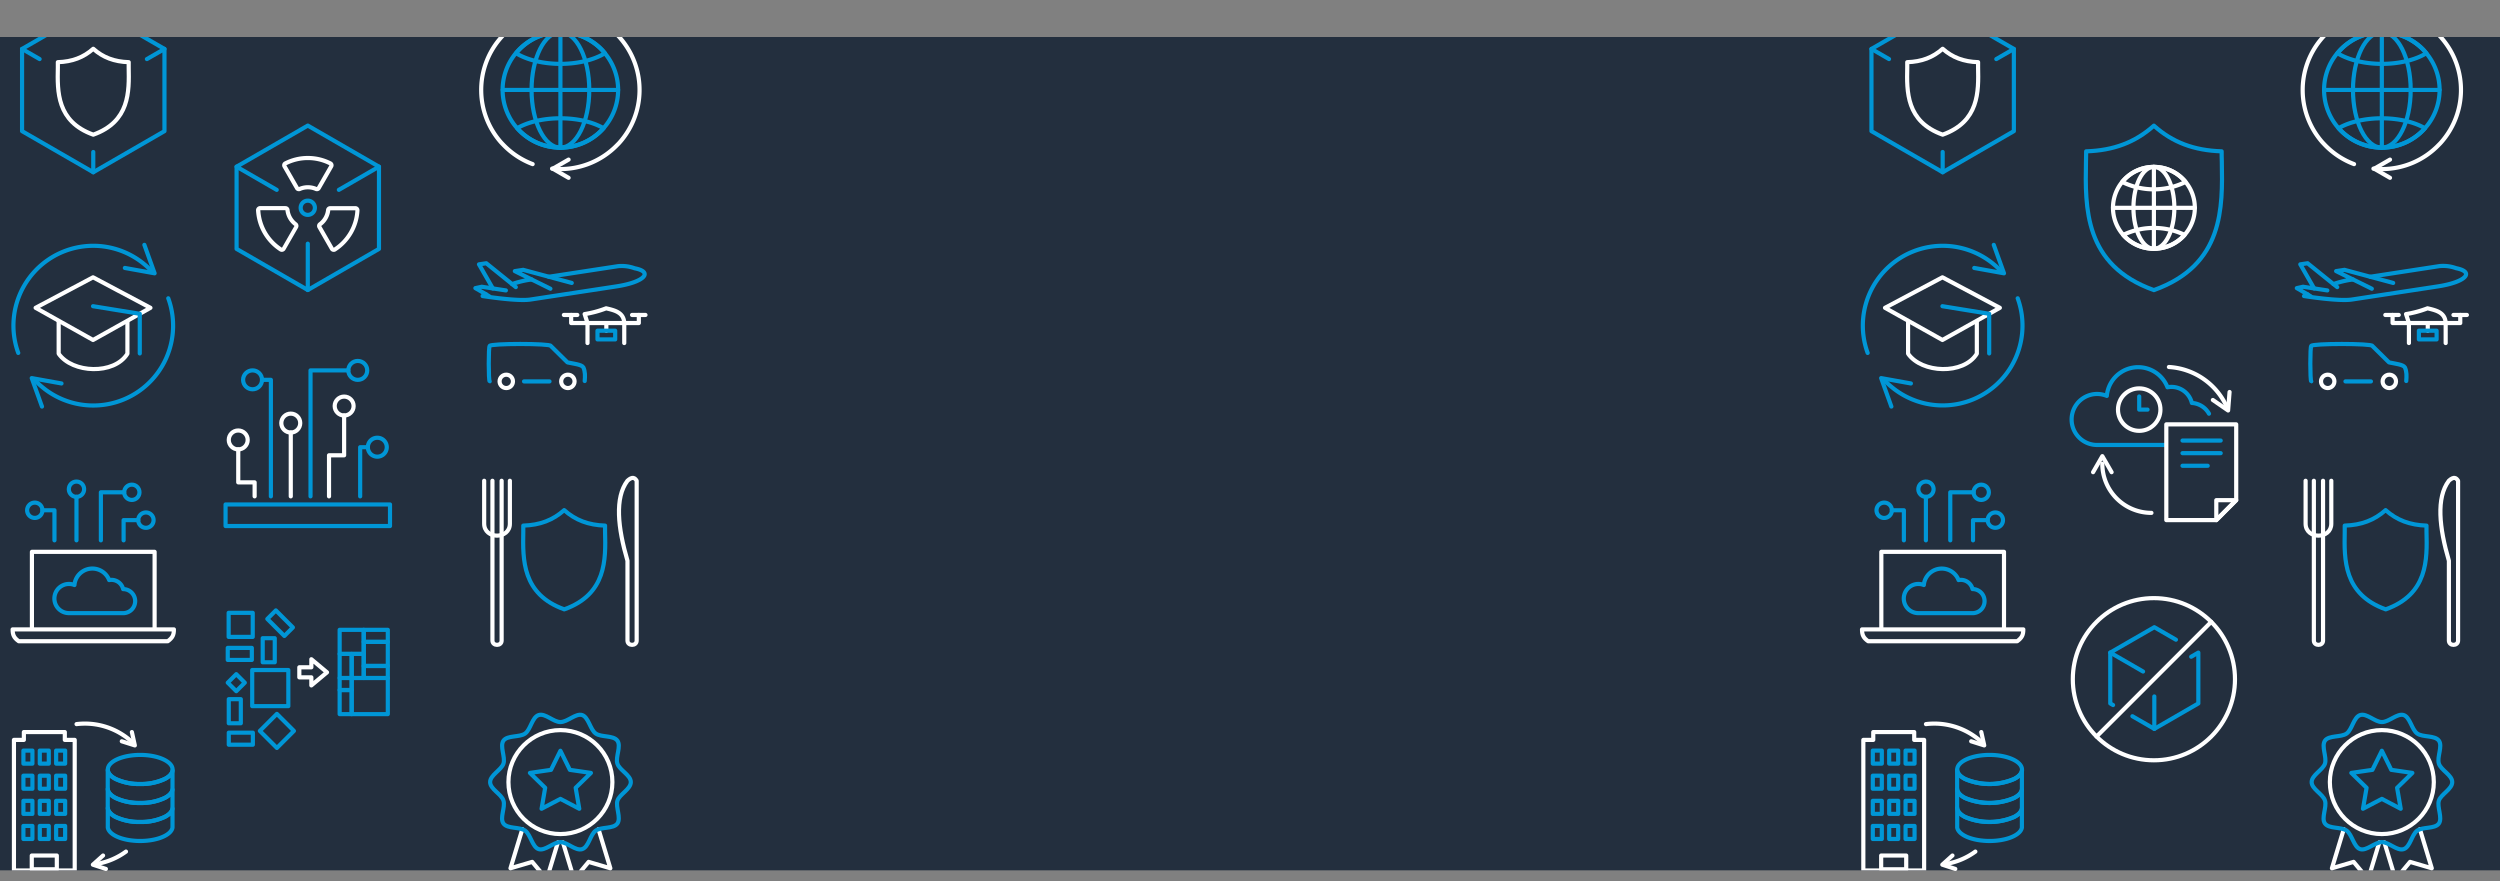 <svg xmlns="http://www.w3.org/2000/svg" xmlns:xlink="http://www.w3.org/1999/xlink" viewBox="0 0 1200 423.04"><rect x="0" y="0" width="1200" height="423.04" fill="#808080" stroke="none"/><defs><style>.cls-1,.cls-10,.cls-11,.cls-6,.cls-7,.cls-8,.cls-9{fill:none;}.cls-2{clip-path:url(#clip-path);}.cls-3{fill:#232f3e;}.cls-4{fill:#0096d6;}.cls-5{fill:#fff;}.cls-10,.cls-6,.cls-9{stroke:#0096d6;}.cls-6,.cls-7,.cls-9{stroke-linecap:round;}.cls-6,.cls-7,.cls-8{stroke-linejoin:round;}.cls-10,.cls-11,.cls-6,.cls-7,.cls-8,.cls-9{stroke-width:2px;}.cls-11,.cls-7,.cls-8{stroke:#fff;}.cls-10,.cls-11,.cls-9{stroke-miterlimit:10;}</style><clipPath id="clip-path" transform="translate(0 17.77)"><rect class="cls-1" width="1200" height="400"/></clipPath></defs><g id="Layer_2" data-name="Layer 2"><g id="Layer_1-2" data-name="Layer 1"><g class="cls-2"><rect class="cls-3" y="17.77" width="1200" height="400"/><g id="dangerous_good"><path class="cls-4" d="M147.74,79.55a2.41,2.41,0,1,1-2.41,2.4,2.39,2.39,0,0,1,2.41-2.4m0-2a4.41,4.41,0,1,0,4.4,4.4,4.41,4.41,0,0,0-4.4-4.4Z" transform="translate(0 17.77)"/><path class="cls-5" d="M147.74,59.08a22.82,22.82,0,0,1,10.38,2.48l-6,10.46a10.94,10.94,0,0,0-8.69,0l-6-10.46a22.86,22.86,0,0,1,10.39-2.48m0-2a24.69,24.69,0,0,0-11.3,2.7,2,2,0,0,0-.82,2.78l6,10.46a2,2,0,0,0,1.73,1,2.13,2.13,0,0,0,.81-.16,8.84,8.84,0,0,1,7.08,0,2,2,0,0,0,.8.16,2,2,0,0,0,1.73-1l6-10.46a2,2,0,0,0-.82-2.78,24.68,24.68,0,0,0-11.29-2.7Z" transform="translate(0 17.77)"/><path class="cls-5" d="M170.58,83.16h0m0,0a22.85,22.85,0,0,1-10.38,18l-6-10.46a10.8,10.8,0,0,0,4.34-7.52h12.08m0-2H158.5a2,2,0,0,0-2,1.78A8.84,8.84,0,0,1,153,89.07a2,2,0,0,0-.55,2.61l6,10.46a2,2,0,0,0,1.27.94,1.82,1.82,0,0,0,.46.06,1.92,1.92,0,0,0,1.09-.33,24.93,24.93,0,0,0,11.28-19.44,1.48,1.48,0,0,0,0-.21,2,2,0,0,0-2-2Zm0,4Z" transform="translate(0 17.77)"/><path class="cls-5" d="M137,83.16a10.8,10.8,0,0,0,4.34,7.52l-6,10.46a22.85,22.85,0,0,1-10.38-18H137m0-2H124.89a2,2,0,0,0-1.45.62,2,2,0,0,0-.55,1.48,25,25,0,0,0,11.29,19.55,2,2,0,0,0,1.09.33,1.89,1.89,0,0,0,.47-.06,2,2,0,0,0,1.26-.94l6-10.46a2,2,0,0,0-.55-2.61A8.92,8.92,0,0,1,139,82.94a2,2,0,0,0-2-1.78Z" transform="translate(0 17.77)"/><polyline class="cls-6" points="113.56 80.01 113.56 119.47 147.74 139.21 147.74 116.97"/><polyline class="cls-6" points="147.74 139.21 181.91 119.47 181.91 80.01 162.65 91.13"/><polyline class="cls-6" points="181.91 80.01 147.74 60.28 113.56 80.01 132.82 91.13"/></g><g id="food_safety"><path class="cls-6" d="M270.85,274.72c-20.27-7.26-19.92-23.88-19.67-37.26,0-1,0-2,0-2.94,8-.24,14.25-2.62,19.63-7.43,5.36,4.81,11.65,7.19,19.62,7.43,0,.95,0,1.93,0,2.94C290.78,250.84,291.12,267.46,270.85,274.72Z" transform="translate(0 17.77)"/><path class="cls-7" d="M240.78,213v76.7c0,2.75-4.41,2.75-4.41,0V213" transform="translate(0 17.77)"/><path class="cls-7" d="M305.6,213v76.7c0,2.75-4.41,2.75-4.41,0V251.39c-4.64-15.84-6.2-30.26,0-38.42C303.6,210.79,304.73,211.59,305.6,213Z" transform="translate(0 17.77)"/><path class="cls-7" d="M232.4,213V233.6c0,7.65,12.34,7.65,12.34,0V213" transform="translate(0 17.77)"/></g><g id="global_trade_services"><path class="cls-6" d="M296.7,25.4a27.61,27.61,0,0,1-7,18.36c-.23.26-.47.52-.71.77a27.69,27.69,0,0,1-40.06,0c-.24-.25-.48-.51-.71-.77a27.69,27.69,0,0,1-.62-36c.42-.52.86-1,1.33-1.5a27.69,27.69,0,0,1,40.06,0c.47.48.91,1,1.33,1.5A27.57,27.57,0,0,1,296.7,25.4Z" transform="translate(0 17.77)"/><ellipse class="cls-6" cx="269" cy="43.16" rx="13.85" ry="27.7"/><line class="cls-6" x1="241.3" y1="43.16" x2="296.7" y2="43.16"/><path class="cls-6" d="M290.36,7.77c-.42.26-.86.51-1.33.76-5,2.68-12.15,4.36-20,4.36s-15-1.68-20-4.36c-.46-.25-.91-.5-1.33-.76.42-.52.86-1,1.33-1.5a27.69,27.69,0,0,1,40.06,0C289.5,6.75,289.94,7.25,290.36,7.77Z" transform="translate(0 17.77)"/><path class="cls-6" d="M289.74,43.76c-.23.26-.47.52-.71.77a27.69,27.69,0,0,1-40.06,0c-.24-.25-.48-.51-.71-.77l.71-.39c5-2.69,12.15-4.36,20-4.36s15,1.67,20,4.36Z" transform="translate(0 17.77)"/><line class="cls-6" x1="269" y1="15.46" x2="269" y2="70.86"/><path class="cls-7" d="M255.66,61a38.14,38.14,0,0,1-14.14-9.35q-.5-.51-1-1.05a38,38,0,0,1-.86-49.36c.58-.71,1.19-1.4,1.82-2.06A37.89,37.89,0,0,1,269-12.59c1.35,0,2.69.07,4,.2" transform="translate(0 17.77)"/><path class="cls-7" d="M282.35-10.18A38,38,0,0,1,296.48-.84c.63.66,1.24,1.35,1.82,2.06a38,38,0,0,1-.86,49.36q-.46.54-1,1.05A38,38,0,0,1,265,63.18" transform="translate(0 17.77)"/><polyline class="cls-7" points="265.35 9.74 272.92 5.37 265.35 1"/><polyline class="cls-7" points="272.92 76.61 265.35 80.98 272.92 85.35"/></g><g id="global_security_operations"><path class="cls-6" d="M1033.86,121.48c-33.58-12-33-39.56-32.59-61.73,0-1.68.07-3.3.09-4.88,13.2-.4,23.6-4.35,32.51-12.32,8.88,8,19.31,11.92,32.52,12.32,0,1.58,0,3.2.08,4.88C1066.88,81.92,1067.45,109.45,1033.86,121.48Z" transform="translate(0 17.77)"/></g><path class="cls-7" d="M1053.52,82a19.55,19.55,0,0,1-4.94,13c-.16.19-.33.37-.5.55a19.63,19.63,0,0,1-28.41,0c-.17-.18-.34-.36-.5-.55a19.64,19.64,0,0,1-.45-25.52c.3-.37.62-.72.95-1.06a19.63,19.63,0,0,1,28.41,0c.33.34.64.69.94,1.06A19.55,19.55,0,0,1,1053.52,82Z" transform="translate(0 17.77)"/><ellipse class="cls-7" cx="1033.87" cy="99.76" rx="9.82" ry="19.64"/><line class="cls-7" x1="1014.23" y1="99.76" x2="1053.52" y2="99.76"/><path class="cls-7" d="M1049,69.49l-.94.54a34.2,34.2,0,0,1-28.41,0l-.95-.54c.3-.37.62-.72.95-1.06a19.63,19.63,0,0,1,28.41,0C1048.41,68.77,1048.72,69.12,1049,69.49Z" transform="translate(0 17.77)"/><path class="cls-7" d="M1048.58,95c-.16.19-.33.37-.5.55a19.63,19.63,0,0,1-28.41,0c-.17-.18-.34-.36-.5-.55l.5-.27a34.1,34.1,0,0,1,28.41,0Z" transform="translate(0 17.77)"/><line class="cls-7" x1="1033.87" y1="80.11" x2="1033.87" y2="119.4"/><g id="product_safety"><polyline class="cls-6" points="898.3 23.49 898.3 62.95 932.48 82.68 932.48 72.96"/><polyline class="cls-6" points="932.48 82.68 966.65 62.95 966.65 23.49 958.23 28.35"/><polyline class="cls-6" points="966.65 23.49 932.48 3.76 898.3 23.49 906.73 28.35"/><path class="cls-7" d="M932.48,46.87c-17.55-6.28-17.25-20.67-17-32.25,0-.88,0-1.72,0-2.55,6.91-.21,12.34-2.27,17-6.43,4.64,4.16,10.09,6.22,17,6.43,0,.83,0,1.67,0,2.55C949.73,26.2,950,40.59,932.48,46.87Z" transform="translate(0 17.77)"/></g><g id="restricted_products"><polyline class="cls-6" points="1051.78 315.23 1055.2 313.25 1055.2 337.65 1034.07 349.86"/><polyline class="cls-6" points="1044.44 307.05 1034.07 301.06 1012.93 313.25 1028.66 322.33"/><polyline class="cls-6" points="1012.93 313.25 1012.93 337.65 1014.27 338.42"/><polyline class="cls-6" points="1034.07 334.29 1034.07 349.86 1023.56 343.79"/><line class="cls-7" x1="1061.39" y1="298.5" x2="1006.35" y2="353.54"/><circle class="cls-7" cx="1033.87" cy="326.02" r="38.92"/></g><g id="ww_transportation"><path class="cls-6" d="M280.66,165.11c.19-2.27.29-4.52-.66-6.55-.82-1.38-4.65-1.73-7.61-2.38l-8-7.9c0-1.26-29.33-1.26-29.33,0-.61,0-.61,17,0,17" transform="translate(0 17.77)"/><line class="cls-6" x1="263.76" y1="183.08" x2="251.54" y2="183.08"/><circle class="cls-7" cx="272.58" cy="183.06" r="3.21"/><circle class="cls-7" cx="243.01" cy="183.06" r="3.21"/><line class="cls-6" x1="247.59" y1="137.81" x2="245.79" y2="136.36"/><line class="cls-6" x1="234.8" y1="142.19" x2="233.35" y2="141.34"/><line class="cls-6" x1="242.82" y1="139.4" x2="236.54" y2="138.44"/><path class="cls-6" d="M296,119.68,254.66,126c-6.29,1-23-1.67-23-1.67s.63-.31,1.71-.8l-5.18-3,3.06-.66,5.31.81-6.64-11.56,3.49-.53,12.4,10a47.48,47.48,0,0,1,7.42-1.93l1.94-.3-8.05-4,4-.61,12.37,3.32L296.61,110a17.94,17.94,0,0,1,8,1C313.79,112.78,309.27,117.64,296,119.68Z" transform="translate(0 17.77)"/><line class="cls-6" x1="264.19" y1="138.59" x2="255.15" y2="134.13"/><line class="cls-6" x1="274.44" y1="135.81" x2="263.42" y2="132.85"/><polyline class="cls-7" points="274.16 151.18 274.16 155.06 306.64 155.06 306.64 151.18"/><path class="cls-7" d="M282,146.88v-9.59l-1.37-4.3a49.87,49.87,0,0,0,10.3-2.77c4.3,1,8.48,2,8.71,7.07v9.59" transform="translate(0 17.77)"/><line class="cls-7" x1="291.04" y1="158.74" x2="291.04" y2="155.06"/><line class="cls-7" x1="303.38" y1="151.18" x2="309.83" y2="151.18"/><line class="cls-7" x1="270.66" y1="151.18" x2="277.11" y2="151.18"/><rect class="cls-6" x="286.79" y="158.74" width="8.5" height="4.18"/></g><g id="aces"><path class="cls-6" d="M1060.31,180.8a10.09,10.09,0,0,0-8.21-5.15,10.09,10.09,0,0,0-9.81-7.71,10,10,0,0,0-1.9.18,15.1,15.1,0,0,0-29.12,4.14,12.24,12.24,0,1,0-4.67,23.56c.29,0,.58,0,.87,0h31.92" transform="translate(0 17.77)"/><path class="cls-7" d="M1032.68,228.41a23.55,23.55,0,0,1-23.56-23.55" transform="translate(0 17.77)"/><path class="cls-7" d="M1041.08,158.39a32.58,32.58,0,0,1,27.6,18.75" transform="translate(0 17.77)"/><polyline class="cls-7" points="1013.57 226.65 1009.12 218.95 1004.68 226.65"/><polyline class="cls-7" points="1062.17 191.99 1069.49 197.03 1070.19 188.16"/><circle class="cls-7" cx="1026.82" cy="196.61" r="10.19"/><polyline class="cls-6" points="1026.82 190.31 1026.82 196.61 1030.82 196.61"/><polygon class="cls-7" points="1063.82 249.65 1063.82 240.08 1073.38 240.08 1063.82 249.65"/><polygon class="cls-7" points="1039.83 203.69 1039.83 249.65 1063.82 249.65 1073.38 240.08 1073.38 203.69 1039.83 203.69"/><line class="cls-6" x1="1047.6" y1="211.47" x2="1065.93" y2="211.47"/><line class="cls-6" x1="1047.6" y1="217.52" x2="1065.93" y2="217.52"/><line class="cls-6" x1="1047.6" y1="223.57" x2="1059.69" y2="223.57"/></g><g id="pars_td"><polygon class="cls-7" points="932.37 163.19 904.81 147.75 932.37 133.11 959.93 147.75 932.37 163.19"/><path class="cls-8" d="M948.88,136.11V152c-6.33,10.28-26.44,9.43-33,0V136.11" transform="translate(0 17.77)"/><polyline class="cls-6" points="932.37 146.98 954.81 150.62 954.81 169.65"/><path class="cls-9" d="M896.47,151.63a38.32,38.32,0,0,1,60.74-42.37c1,.81,1.86,1.65,2.72,2.52" transform="translate(0 17.77)"/><path class="cls-9" d="M968.49,125.42a38.32,38.32,0,0,1-60.74,42.37c-1-.81-1.86-1.65-2.72-2.52" transform="translate(0 17.77)"/><polyline class="cls-6" points="947.64 128.62 961.92 131.19 957.01 117.53"/><polyline class="cls-6" points="917.23 184.06 902.95 181.49 907.86 195.15"/></g><g id="business_intellegence"><path class="cls-6" d="M970.51,370.36v9.11h0c-.6,3.6-7.32,6.43-15.52,6.43s-14.93-2.83-15.53-6.43l0-.23v-9.11c.15,1.63,1.55,3.11,3.78,4.26a30.09,30.09,0,0,0,23.55,0C968.88,373.29,970.26,371.89,970.51,370.36Z" transform="translate(0 17.77)"/><path class="cls-6" d="M970.51,361.25v9.11c-.25,1.53-1.63,2.93-3.75,4a30.09,30.09,0,0,1-23.55,0c-2.23-1.15-3.63-2.63-3.78-4.26V361c.15,1.63,1.55,3.11,3.78,4.26a30.09,30.09,0,0,0,23.55,0C968.88,364.18,970.26,362.78,970.51,361.25Z" transform="translate(0 17.77)"/><polygon class="cls-7" points="918.82 355.15 918.82 351.39 899.16 351.39 899.16 355.15 894.4 355.15 894.4 417.84 923.58 417.84 923.58 355.15 918.82 355.15"/><rect class="cls-6" x="898.95" y="360.28" width="4.32" height="6.26"/><rect class="cls-6" x="906.81" y="360.28" width="4.32" height="6.26"/><rect class="cls-6" x="914.67" y="360.28" width="4.32" height="6.26"/><rect class="cls-6" x="898.95" y="372.34" width="4.32" height="6.26"/><rect class="cls-6" x="906.81" y="372.34" width="4.32" height="6.26"/><rect class="cls-6" x="914.67" y="372.34" width="4.32" height="6.26"/><rect class="cls-6" x="898.95" y="384.4" width="4.32" height="6.26"/><rect class="cls-6" x="906.81" y="384.4" width="4.32" height="6.26"/><rect class="cls-6" x="914.67" y="384.4" width="4.32" height="6.26"/><rect class="cls-6" x="898.95" y="396.45" width="4.32" height="6.26"/><rect class="cls-6" x="906.81" y="396.45" width="4.32" height="6.26"/><rect class="cls-7" x="902.96" y="410.66" width="12.02" height="6.61"/><rect class="cls-6" x="914.67" y="396.45" width="4.32" height="6.26"/><path class="cls-7" d="M948.17,391a33.25,33.25,0,0,1-13.82,5.88" transform="translate(0 17.77)"/><path class="cls-7" d="M924.47,329.8a33.53,33.53,0,0,1,27.44,9.31" transform="translate(0 17.77)"/><polyline class="cls-7" points="937.18 410.65 932.3 415.04 938.54 417.08"/><polyline class="cls-7" points="946.17 355.82 952.43 357.8 951.01 351.39"/><path class="cls-6" d="M970.51,352.14v9.11c-.25,1.53-1.63,2.93-3.75,4a30.09,30.09,0,0,1-23.55,0c-2.23-1.15-3.63-2.63-3.78-4.26v-9.1c.15,1.62,1.55,3.1,3.78,4.25a30,30,0,0,0,23.55,0C968.88,355.07,970.26,353.68,970.51,352.14Z" transform="translate(0 17.77)"/><path class="cls-6" d="M970.55,351.62a3,3,0,0,1,0,.52c-.25,1.54-1.63,2.93-3.75,4a30,30,0,0,1-23.55,0c-2.23-1.15-3.63-2.63-3.78-4.25,0-.1,0-.2,0-.3,0-3.85,7-7,15.57-7S970.55,347.77,970.55,351.62Z" transform="translate(0 17.77)"/></g><g id="compliance_operations"><polyline class="cls-7" points="287.28 398.01 292.97 416.77 282.54 413.7 275.58 422.04 270.21 404.35"/><polyline class="cls-7" points="250.72 398.01 245.03 416.77 255.46 413.7 262.42 422.04 267.79 404.35"/><path class="cls-10" d="M302.79,357.64c0,3.37-5.42,5.85-6.41,8.89s1.87,8.34-.05,11-7.76,1.49-10.41,3.42-3.32,7.83-6.48,8.86-7.06-3.36-10.44-3.36-7.4,4.35-10.44,3.36-3.85-6.94-6.48-8.86-8.48-.77-10.41-3.42,1-7.81,0-11-6.41-5.52-6.41-8.89,5.42-5.85,6.41-8.9-1.87-8.34,0-11,7.76-1.5,10.41-3.43,3.32-7.83,6.48-8.85,7.07,3.36,10.44,3.36,7.4-4.35,10.44-3.36,3.85,6.94,6.48,8.85,8.48.77,10.42,3.43-1,7.8,0,11S302.79,354.26,302.79,357.64Z" transform="translate(0 17.77)"/><circle class="cls-11" cx="269" cy="375.4" r="24.95"/><polygon class="cls-6" points="269 360.36 273.53 369.53 283.64 371 276.32 378.14 278.05 388.21 269 383.46 259.95 388.21 261.68 378.14 254.36 371 264.48 369.53 269 360.36"/></g><g id="food_safety-2" data-name="food_safety"><path class="cls-6" d="M1145.14,274.72c-20.27-7.26-19.93-23.88-19.67-37.26,0-1,0-2,0-2.94,8-.24,14.24-2.62,19.62-7.43,5.36,4.81,11.66,7.19,19.63,7.43,0,.95,0,1.93,0,2.94C1165.06,250.84,1165.41,267.46,1145.14,274.72Z" transform="translate(0 17.77)"/><path class="cls-7" d="M1115.06,213v76.7c0,2.75-4.41,2.75-4.41,0V213" transform="translate(0 17.77)"/><path class="cls-7" d="M1179.88,213v76.7c0,2.75-4.41,2.75-4.41,0V251.39c-4.63-15.84-6.2-30.26,0-38.42C1177.89,210.79,1179,211.59,1179.88,213Z" transform="translate(0 17.77)"/><path class="cls-7" d="M1106.69,213V233.6c0,7.65,12.33,7.65,12.33,0V213" transform="translate(0 17.77)"/></g><g id="global_trade_services-2" data-name="global_trade_services"><path class="cls-6" d="M1171,25.4a27.56,27.56,0,0,1-7,18.36c-.23.26-.46.52-.7.77a27.7,27.7,0,0,1-40.07,0c-.24-.25-.48-.51-.71-.77a27.69,27.69,0,0,1-.62-36c.42-.52.87-1,1.33-1.5a27.7,27.7,0,0,1,40.07,0c.46.48.9,1,1.33,1.5A27.57,27.57,0,0,1,1171,25.4Z" transform="translate(0 17.77)"/><ellipse class="cls-6" cx="1143.28" cy="43.16" rx="13.85" ry="27.7"/><line class="cls-6" x1="1115.58" y1="43.16" x2="1170.99" y2="43.16"/><path class="cls-6" d="M1164.65,7.77c-.43.26-.87.51-1.33.76-5,2.68-12.16,4.36-20,4.36s-15-1.68-20-4.36c-.46-.25-.9-.5-1.33-.76.42-.52.87-1,1.33-1.5a27.7,27.7,0,0,1,40.07,0C1163.78,6.75,1164.22,7.25,1164.65,7.77Z" transform="translate(0 17.77)"/><path class="cls-6" d="M1164,43.76c-.23.26-.46.52-.7.77a27.7,27.7,0,0,1-40.07,0c-.24-.25-.48-.51-.71-.77l.71-.39c5-2.69,12.15-4.36,20-4.36s15,1.67,20,4.36Z" transform="translate(0 17.77)"/><line class="cls-6" x1="1143.28" y1="15.46" x2="1143.28" y2="70.86"/><path class="cls-7" d="M1129.94,61a38,38,0,0,1-14.13-9.35c-.33-.34-.65-.69-1-1.05A38,38,0,0,1,1114,1.22c.59-.71,1.2-1.4,1.83-2.06a37.89,37.89,0,0,1,27.47-11.75c1.36,0,2.69.07,4,.2" transform="translate(0 17.77)"/><path class="cls-7" d="M1156.63-10.18a38,38,0,0,1,14.13,9.34c.63.66,1.24,1.35,1.82,2.06a38,38,0,0,1-.85,49.36c-.32.36-.64.71-1,1.05a37.86,37.86,0,0,1-27.48,11.76,37.52,37.52,0,0,1-4-.21" transform="translate(0 17.77)"/><polyline class="cls-7" points="1139.63 9.74 1147.2 5.37 1139.63 1"/><polyline class="cls-7" points="1147.2 76.61 1139.63 80.98 1147.2 85.35"/></g><g id="ww_transportation-2" data-name="ww_transportation"><path class="cls-6" d="M1155,165.11c.19-2.27.28-4.52-.67-6.55-.82-1.38-4.64-1.73-7.6-2.38l-8-7.9c0-1.26-29.32-1.26-29.32,0-.61,0-.61,17,0,17" transform="translate(0 17.77)"/><line class="cls-6" x1="1138.04" y1="183.08" x2="1125.82" y2="183.08"/><circle class="cls-7" cx="1146.87" cy="183.06" r="3.21"/><circle class="cls-7" cx="1117.3" cy="183.06" r="3.21"/><line class="cls-6" x1="1121.87" y1="137.81" x2="1120.07" y2="136.36"/><line class="cls-6" x1="1109.09" y1="142.19" x2="1107.63" y2="141.34"/><line class="cls-6" x1="1117.11" y1="139.4" x2="1110.82" y2="138.44"/><path class="cls-6" d="M1170.3,119.68,1128.94,126c-6.29,1-23-1.67-23-1.67s.63-.31,1.71-.8l-5.17-3,3-.66,5.31.81-6.64-11.56,3.49-.53,12.4,10a47.3,47.3,0,0,1,7.43-1.93l1.94-.3-8.06-4,4-.61,12.36,3.32,33.2-5.11a18,18,0,0,1,8,1C1188.07,112.78,1183.55,117.64,1170.3,119.68Z" transform="translate(0 17.77)"/><line class="cls-6" x1="1138.47" y1="138.59" x2="1129.44" y2="134.13"/><line class="cls-6" x1="1148.72" y1="135.81" x2="1137.7" y2="132.85"/><polyline class="cls-7" points="1148.44 151.18 1148.44 155.06 1180.92 155.06 1180.92 151.18"/><path class="cls-7" d="M1156.28,146.88v-9.59l-1.38-4.3a49.69,49.69,0,0,0,10.3-2.77c4.3,1,8.49,2,8.72,7.07v9.59" transform="translate(0 17.77)"/><line class="cls-7" x1="1165.33" y1="158.74" x2="1165.33" y2="155.06"/><line class="cls-7" x1="1177.66" y1="151.18" x2="1184.11" y2="151.18"/><line class="cls-7" x1="1144.95" y1="151.18" x2="1151.4" y2="151.18"/><rect class="cls-6" x="1161.07" y="158.74" width="8.5" height="4.18"/></g><g id="compliance_operations-2" data-name="compliance_operations"><polyline class="cls-7" points="1161.56 398.01 1167.25 416.77 1156.83 413.7 1149.87 422.04 1144.5 404.35"/><polyline class="cls-7" points="1125.01 398.01 1119.32 416.77 1129.74 413.7 1136.7 422.04 1142.07 404.35"/><path class="cls-10" d="M1177.07,357.64c0,3.37-5.42,5.85-6.41,8.89s1.87,8.34,0,11-7.77,1.49-10.42,3.42-3.32,7.83-6.47,8.86-7.07-3.36-10.45-3.36-7.39,4.35-10.44,3.36-3.84-6.94-6.47-8.86-8.49-.77-10.42-3.42,1-7.81,0-11-6.4-5.52-6.4-8.89,5.42-5.85,6.4-8.9-1.86-8.34,0-11,7.77-1.5,10.42-3.43,3.32-7.83,6.47-8.85,7.07,3.36,10.44,3.36,7.4-4.35,10.45-3.36,3.84,6.94,6.47,8.85,8.49.77,10.42,3.43-1,7.8,0,11S1177.07,354.26,1177.07,357.64Z" transform="translate(0 17.77)"/><circle class="cls-11" cx="1143.28" cy="375.4" r="24.95"/><polygon class="cls-6" points="1143.29 360.36 1147.81 369.53 1157.93 371 1150.61 378.14 1152.34 388.21 1143.29 383.46 1134.23 388.21 1135.96 378.14 1128.64 371 1138.76 369.53 1143.29 360.36"/></g><g id="tech_team"><rect class="cls-6" x="108.27" y="242.14" width="78.93" height="10.36"/><polyline class="cls-6" points="149.05 238.25 149.05 177.79 167.2 177.79"/><polyline class="cls-7" points="165.18 199.43 165.18 218.54 157.93 218.54 157.93 238.25"/><polyline class="cls-6" points="172.88 238.25 172.88 214.66 176.58 214.66"/><path class="cls-6" d="M185.65,196.89a4.54,4.54,0,1,1-4.53-4.54A4.53,4.53,0,0,1,185.65,196.89Z" transform="translate(0 17.77)"/><line class="cls-7" x1="139.57" y1="238.25" x2="139.57" y2="207.62"/><polyline class="cls-6" points="125.77 182.32 130.02 182.32 130.02 238.25"/><polyline class="cls-7" points="114.36 215.71 114.36 231.53 122.22 231.53 122.22 238.25"/><circle class="cls-6" cx="171.73" cy="177.79" r="4.54"/><circle class="cls-7" cx="165.19" cy="194.9" r="4.54"/><circle class="cls-7" cx="139.57" cy="203.08" r="4.54"/><circle class="cls-6" cx="121.23" cy="182.32" r="4.54"/><circle class="cls-7" cx="114.35" cy="211.17" r="4.54"/></g><g id="pmo"><rect class="cls-6" x="174.59" y="308.1" width="11.56" height="11.56"/><rect class="cls-6" x="168.81" y="313.88" width="5.78" height="11.56"/><rect class="cls-6" x="163.03" y="325.44" width="5.78" height="5.78"/><rect class="cls-6" x="127.13" y="327.3" width="11.56" height="11.56" transform="translate(-196.6 209.3) rotate(-45)"/><rect class="cls-6" x="126.1" y="306.33" width="5.78" height="11.56"/><rect class="cls-6" x="110.52" y="307.03" width="5.78" height="5.78" transform="translate(-185.93 188.73) rotate(-45)"/><polygon class="cls-7" points="156.96 322.72 149.45 316.43 149.45 320.3 143.68 320.3 143.68 325.13 149.45 325.13 149.45 329 156.96 322.72"/><rect class="cls-6" x="163.03" y="302.32" width="11.56" height="11.56"/><rect class="cls-6" x="168.81" y="325.44" width="17.34" height="17.34"/><rect class="cls-6" x="163.03" y="331.22" width="5.78" height="11.56"/><rect class="cls-6" x="163.03" y="313.88" width="5.78" height="11.56"/><rect class="cls-6" x="177.48" y="299" width="5.78" height="11.56" transform="translate(485.15 142.18) rotate(90)"/><rect class="cls-6" x="177.48" y="281.67" width="5.78" height="11.56" transform="translate(467.82 124.84) rotate(90)"/><rect class="cls-6" x="109.75" y="294.16" width="11.56" height="11.56"/><rect class="cls-6" x="121.06" y="321.61" width="17.34" height="17.34"/><rect class="cls-6" x="112.21" y="290.34" width="5.78" height="11.56" transform="translate(411.22 198.78) rotate(90)"/><rect class="cls-6" x="109.81" y="335.6" width="5.78" height="11.56"/><rect class="cls-6" x="112.7" y="331.03" width="5.78" height="11.56" transform="translate(452.4 238.98) rotate(90)"/><rect class="cls-6" x="131.56" y="275.59" width="5.78" height="11.56" transform="translate(428.48 403.02) rotate(135)"/></g><g id="product_strategy"><polyline class="cls-7" points="903.04 301.55 903.04 264.88 961.92 264.88 961.92 301.55"/><path class="cls-7" d="M893.77,284.34c0,2.62.6,4,2.93,5.68h71.56c2.33-1.72,2.93-3.06,2.93-5.68H893.77Z" transform="translate(0 17.77)"/><path class="cls-6" d="M952.59,270.77a5.76,5.76,0,0,1-5.37,5.76l-26.46,0a7,7,0,1,1,2.68-13.49,8.65,8.65,0,0,1,16.68-2.37,5.49,5.49,0,0,1,1.08-.11,5.78,5.78,0,0,1,5.62,4.42A5.77,5.77,0,0,1,952.59,270.77Z" transform="translate(0 17.77)"/><polyline class="cls-6" points="936.13 259.36 936.13 236.3 947.32 236.3"/><polyline class="cls-6" points="947.05 259.36 947.05 249.66 954.09 249.66"/><polyline class="cls-6" points="908.09 244.93 913.86 244.93 913.86 259.36"/><circle class="cls-6" cx="950.99" cy="236.3" r="3.67"/><path class="cls-6" d="M908.09,227.16a3.68,3.68,0,1,1-3.67-3.67A3.67,3.67,0,0,1,908.09,227.16Z" transform="translate(0 17.77)"/><path class="cls-6" d="M961.43,231.89a3.67,3.67,0,1,1-3.67-3.67A3.67,3.67,0,0,1,961.43,231.89Z" transform="translate(0 17.77)"/><line class="cls-6" x1="924.43" y1="259.36" x2="924.43" y2="238.48"/><circle class="cls-6" cx="924.43" cy="217.04" r="3.67" transform="translate(562.11 1112.53) rotate(-80.78)"/></g><g id="product_safety-2" data-name="product_safety"><polyline class="cls-6" points="10.59 23.49 10.59 62.95 44.77 82.68 44.77 72.96"/><polyline class="cls-6" points="44.77 82.68 78.94 62.95 78.94 23.49 70.52 28.35"/><polyline class="cls-6" points="78.94 23.49 44.77 3.76 10.59 23.49 19.01 28.35"/><path class="cls-7" d="M44.77,46.87c-17.55-6.28-17.25-20.67-17-32.25,0-.88,0-1.72,0-2.55,6.9-.21,12.33-2.27,17-6.43,4.64,4.16,10.09,6.22,17,6.43,0,.83,0,1.67,0,2.55C62,26.2,62.32,40.59,44.77,46.87Z" transform="translate(0 17.77)"/></g><g id="pars_td-2" data-name="pars_td"><polygon class="cls-7" points="44.66 163.19 17.1 147.75 44.66 133.11 72.21 147.75 44.66 163.19"/><path class="cls-8" d="M61.16,136.11V152c-6.33,10.28-26.43,9.43-33,0V136.11" transform="translate(0 17.77)"/><polyline class="cls-6" points="44.66 146.98 67.09 150.62 67.09 169.65"/><path class="cls-9" d="M8.76,151.63A38.32,38.32,0,0,1,69.5,109.26c1,.81,1.85,1.65,2.71,2.52" transform="translate(0 17.77)"/><path class="cls-9" d="M80.77,125.42A38.32,38.32,0,0,1,20,167.79c-1-.81-1.85-1.65-2.71-2.52" transform="translate(0 17.77)"/><polyline class="cls-6" points="59.93 128.62 74.21 131.19 69.3 117.53"/><polyline class="cls-6" points="29.52 184.06 15.23 181.49 20.15 195.15"/></g><g id="business_intellegence-2" data-name="business_intellegence"><path class="cls-6" d="M82.8,370.36v9.11h0c-.61,3.6-7.33,6.43-15.53,6.43s-14.92-2.83-15.52-6.43a1.81,1.81,0,0,1,0-.23v-9.11c.15,1.63,1.55,3.11,3.78,4.26a26.68,26.68,0,0,0,11.77,2.4A26.68,26.68,0,0,0,79,374.39C81.17,373.29,82.54,371.89,82.8,370.36Z" transform="translate(0 17.77)"/><path class="cls-6" d="M82.8,361.25v9.11c-.26,1.53-1.63,2.93-3.76,4a26.68,26.68,0,0,1-11.77,2.4,26.68,26.68,0,0,1-11.77-2.4c-2.23-1.15-3.63-2.63-3.78-4.26V361c.15,1.63,1.55,3.11,3.78,4.26a26.68,26.68,0,0,0,11.77,2.4,26.73,26.73,0,0,0,11.78-2.4C81.17,364.18,82.54,362.78,82.8,361.25Z" transform="translate(0 17.77)"/><polygon class="cls-7" points="31.11 355.15 31.11 351.39 11.45 351.39 11.45 355.15 6.69 355.15 6.69 417.84 35.86 417.84 35.86 355.15 31.11 355.15"/><rect class="cls-6" x="11.24" y="360.28" width="4.32" height="6.26"/><rect class="cls-6" x="19.1" y="360.28" width="4.32" height="6.26"/><rect class="cls-6" x="26.95" y="360.28" width="4.32" height="6.26"/><rect class="cls-6" x="11.24" y="372.34" width="4.32" height="6.26"/><rect class="cls-6" x="19.1" y="372.34" width="4.32" height="6.26"/><rect class="cls-6" x="26.95" y="372.34" width="4.32" height="6.26"/><rect class="cls-6" x="11.24" y="384.4" width="4.32" height="6.26"/><rect class="cls-6" x="19.1" y="384.4" width="4.32" height="6.26"/><rect class="cls-6" x="26.95" y="384.4" width="4.32" height="6.26"/><rect class="cls-6" x="11.24" y="396.45" width="4.32" height="6.26"/><rect class="cls-6" x="19.1" y="396.45" width="4.32" height="6.26"/><rect class="cls-7" x="15.25" y="410.66" width="12.02" height="6.61"/><rect class="cls-6" x="26.95" y="396.45" width="4.32" height="6.26"/><path class="cls-7" d="M60.46,391a33.25,33.25,0,0,1-13.82,5.88" transform="translate(0 17.77)"/><path class="cls-7" d="M36.75,329.8a33.88,33.88,0,0,1,4-.24,33.36,33.36,0,0,1,23.39,9.55" transform="translate(0 17.77)"/><polyline class="cls-7" points="49.47 410.65 44.58 415.04 50.82 417.08"/><polyline class="cls-7" points="58.46 355.82 64.72 357.8 63.3 351.39"/><path class="cls-6" d="M82.8,352.14v9.11c-.26,1.53-1.63,2.93-3.75,4a26.73,26.73,0,0,1-11.78,2.4,26.68,26.68,0,0,1-11.77-2.4c-2.23-1.15-3.63-2.63-3.78-4.26v-9.1c.15,1.62,1.55,3.1,3.78,4.25a26.67,26.67,0,0,0,11.77,2.41,26.72,26.72,0,0,0,11.78-2.41C81.17,355.07,82.54,353.68,82.8,352.14Z" transform="translate(0 17.77)"/><path class="cls-6" d="M82.84,351.62a3,3,0,0,1,0,.52c-.26,1.54-1.63,2.93-3.75,4a26.72,26.72,0,0,1-11.78,2.41,26.67,26.67,0,0,1-11.77-2.41c-2.23-1.15-3.63-2.63-3.78-4.25,0-.1,0-.2,0-.3,0-3.85,7-7,15.57-7S82.84,347.77,82.84,351.62Z" transform="translate(0 17.77)"/></g><g id="product_strategy-2" data-name="product_strategy"><polyline class="cls-7" points="15.32 301.55 15.32 264.88 74.21 264.88 74.21 301.55"/><path class="cls-7" d="M6.06,284.34c0,2.62.6,4,2.93,5.68H80.54c2.34-1.72,2.93-3.06,2.93-5.68H6.06Z" transform="translate(0 17.77)"/><path class="cls-6" d="M64.88,270.77a5.77,5.77,0,0,1-5.38,5.76l-26.45,0a7,7,0,1,1,2.68-13.49,8.64,8.64,0,0,1,16.67-2.37,5.68,5.68,0,0,1,1.09-.11A5.79,5.79,0,0,1,59.11,265,5.77,5.77,0,0,1,64.88,270.77Z" transform="translate(0 17.77)"/><polyline class="cls-6" points="48.42 259.36 48.42 236.3 59.6 236.3"/><polyline class="cls-6" points="59.33 259.36 59.33 249.66 66.37 249.66"/><polyline class="cls-6" points="20.38 244.93 26.14 244.93 26.14 259.36"/><circle class="cls-6" cx="63.28" cy="236.3" r="3.67"/><path class="cls-6" d="M20.37,227.16a3.67,3.67,0,1,1-3.67-3.67A3.67,3.67,0,0,1,20.37,227.16Z" transform="translate(0 17.77)"/><path class="cls-6" d="M73.72,231.89a3.68,3.68,0,1,1-3.67-3.67A3.67,3.67,0,0,1,73.72,231.89Z" transform="translate(0 17.77)"/><line class="cls-6" x1="36.71" y1="259.36" x2="36.71" y2="238.48"/><circle class="cls-6" cx="36.71" cy="217.04" r="3.67" transform="translate(-183.41 236.28) rotate(-80.78)"/></g></g></g></g></svg>